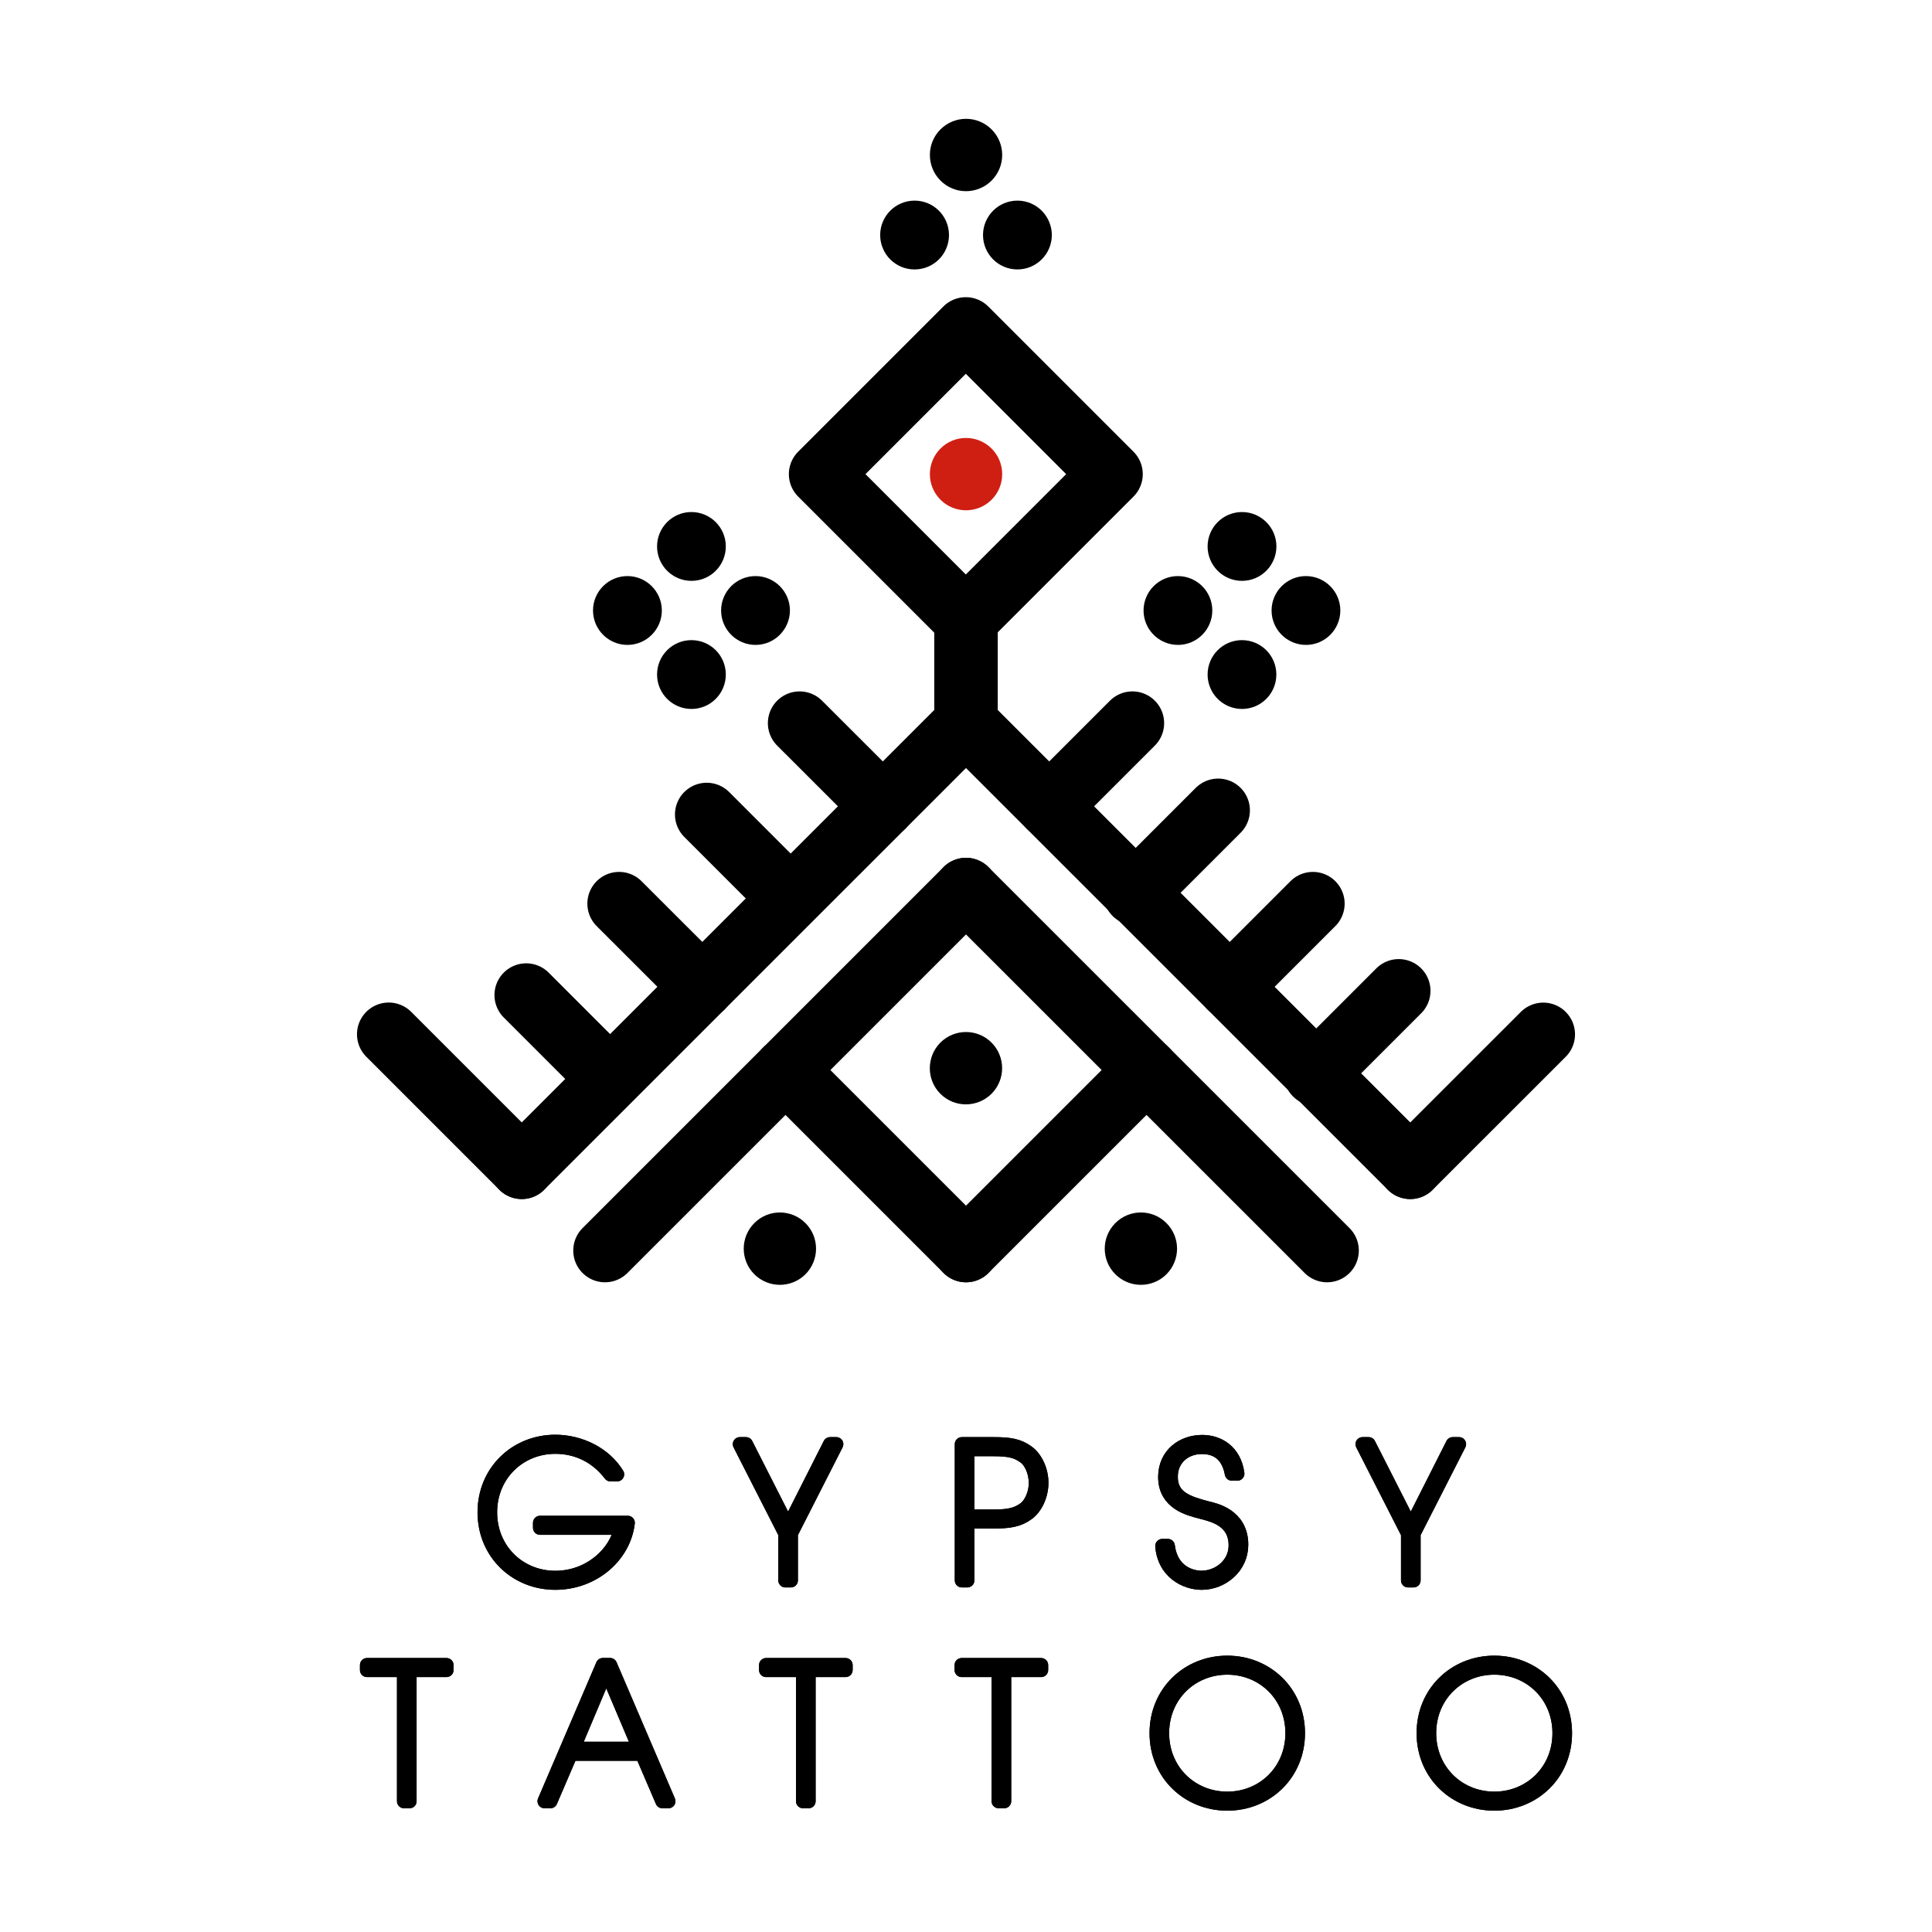 <?xml version="1.0" encoding="utf-8"?>
<!-- Generator: Adobe Adobe Illustrator 24.2.0, SVG Export Plug-In . SVG Version: 6.00 Build 0)  -->
<svg version="1.1" xmlns="http://www.w3.org/2000/svg" xmlns:xlink="http://www.w3.org/1999/xlink" x="0px" y="0px" width="273.9px"
	 height="273.9px" viewBox="0 0 273.9 273.9" style="enable-background:new 0 0 273.9 273.9;" xml:space="preserve">
<style type="text/css">
	.st0{stroke:#000000;stroke-width:2.717;stroke-miterlimit:10;}
	.st1{fill:#CF1F12;stroke:#CF1F12;stroke-width:2.717;stroke-miterlimit:10;}
	.st2{fill:none;stroke:#000000;stroke-width:9;stroke-linecap:round;stroke-miterlimit:10;}
	.st3{fill:none;stroke:#000000;stroke-width:9;stroke-linecap:round;stroke-linejoin:round;stroke-miterlimit:10;}
	.st4{stroke:#000000;stroke-width:2;stroke-linecap:round;stroke-linejoin:round;stroke-miterlimit:10;}
</style>
<g id="Calque_1">
</g>
<g id="Calque_2">
</g>
<g id="Calque_3">
	<g>
		<g>
			<g>
				<g>
					<path class="st0" d="M113.23,174.36c1.47,1.47,1.47,3.86,0,5.33c-1.47,1.47-3.86,1.47-5.33,0c-1.47-1.47-1.47-3.86,0-5.33
						C109.36,172.88,111.76,172.88,113.23,174.36z"/>
					<path class="st0" d="M164.41,174.36c1.47,1.47,1.47,3.86,0,5.33c-1.47,1.47-3.86,1.47-5.33,0c-1.47-1.47-1.47-3.86,0-5.33
						C160.55,172.88,162.94,172.88,164.41,174.36z"/>
					<path class="st0" d="M139.61,148.77c1.47,1.47,1.47,3.86,0,5.33c-1.47,1.47-3.86,1.48-5.33,0.01c-1.47-1.47-1.47-3.86,0-5.34
						C135.76,147.3,138.14,147.3,139.61,148.77z"/>
					<path class="st1" d="M139.62,64.55c1.47,1.47,1.47,3.86,0,5.33c-1.48,1.47-3.86,1.48-5.33,0c-1.47-1.47-1.47-3.86,0-5.33
						C135.75,63.08,138.14,63.08,139.62,64.55z"/>
					<path class="st0" d="M139.62,19.31c1.47,1.47,1.47,3.86,0,5.33c-1.47,1.47-3.86,1.48-5.33,0c-1.47-1.47-1.47-3.86,0-5.33
						C135.76,17.84,138.14,17.83,139.62,19.31z"/>
				</g>
				<g>
					<path class="st0" d="M181.63,86.55c0,1.94,1.58,3.52,3.52,3.52c1.94,0,3.51-1.58,3.51-3.52c0-1.94-1.58-3.52-3.52-3.52
						C183.21,83.03,181.63,84.61,181.63,86.55z"/>
					<path class="st0" d="M163.48,86.55c0,1.94,1.58,3.52,3.52,3.52c1.94,0,3.51-1.58,3.51-3.52c0-1.94-1.58-3.52-3.52-3.52
						C165.05,83.03,163.48,84.61,163.48,86.55z"/>
					<path class="st0" d="M172.56,77.47c0,1.94,1.57,3.52,3.52,3.52c1.94,0,3.51-1.58,3.52-3.52c0-1.94-1.58-3.52-3.52-3.52
						C174.13,73.95,172.56,75.53,172.56,77.47z"/>
					<path class="st0" d="M172.56,95.63c0,1.94,1.57,3.52,3.52,3.52c1.94,0,3.51-1.58,3.51-3.52c0-1.94-1.57-3.52-3.52-3.52
						C174.13,92.11,172.56,93.69,172.56,95.63z"/>
				</g>
				<g>
					<path class="st0" d="M103.59,86.55c0,1.94,1.58,3.52,3.52,3.52c1.94,0,3.51-1.58,3.52-3.52c0-1.94-1.58-3.52-3.52-3.52
						C105.16,83.03,103.59,84.61,103.59,86.55z"/>
					<path class="st0" d="M85.43,86.55c0,1.94,1.58,3.52,3.52,3.52c1.94,0,3.52-1.58,3.52-3.52c0-1.94-1.58-3.52-3.52-3.52
						C87.01,83.03,85.43,84.61,85.43,86.55z"/>
					<path class="st0" d="M94.51,77.47c0,1.94,1.57,3.52,3.52,3.52c1.94,0,3.51-1.58,3.51-3.52c0-1.94-1.57-3.52-3.52-3.52
						C96.08,73.95,94.51,75.53,94.51,77.47z"/>
					<path class="st0" d="M94.51,95.63c0,1.94,1.57,3.52,3.52,3.52c1.94,0,3.51-1.58,3.51-3.52c0-1.95-1.57-3.52-3.52-3.52
						C96.08,92.11,94.51,93.69,94.51,95.63z"/>
				</g>
				<g>
					<path class="st0" d="M144.24,29.8c-1.94,0-3.52,1.58-3.52,3.52c0,1.95,1.58,3.52,3.52,3.52c1.94,0,3.52-1.58,3.52-3.52
						C147.75,31.38,146.18,29.8,144.24,29.8z"/>
				</g>
				<g>
					<path class="st0" d="M129.66,29.8c1.94,0,3.52,1.58,3.52,3.52c0,1.95-1.57,3.52-3.52,3.52c-1.94,0.01-3.52-1.57-3.52-3.52
						C126.14,31.38,127.72,29.8,129.66,29.8z"/>
				</g>
			</g>
			<g>
				<line class="st2" x1="111.36" y1="151.7" x2="136.95" y2="177.29"/>
				<line class="st2" x1="136.95" y1="177.29" x2="162.54" y2="151.7"/>
				<line class="st2" x1="85.77" y1="177.29" x2="136.95" y2="126.11"/>
				<line class="st2" x1="136.95" y1="126.11" x2="188.14" y2="177.29"/>
				<line class="st2" x1="73.97" y1="165.49" x2="136.95" y2="102.52"/>
				<line class="st2" x1="136.95" y1="102.52" x2="199.93" y2="165.49"/>
				<line class="st2" x1="113.36" y1="102.52" x2="125.16" y2="114.31"/>
				<line class="st2" x1="160.54" y1="102.52" x2="148.75" y2="114.31"/>
				<line class="st2" x1="186.13" y1="128.11" x2="174.34" y2="139.9"/>
				<line class="st2" x1="87.77" y1="128.11" x2="99.57" y2="139.9"/>
				<line class="st2" x1="100.19" y1="115.47" x2="111.99" y2="127.27"/>
				<line class="st2" x1="74.6" y1="141.07" x2="86.4" y2="152.87"/>
				<line class="st2" x1="172.7" y1="114.88" x2="160.91" y2="126.67"/>
				<line class="st2" x1="198.3" y1="140.47" x2="186.5" y2="152.27"/>
				<line class="st2" x1="218.79" y1="146.64" x2="199.93" y2="165.49"/>
				<line class="st2" x1="73.97" y1="165.49" x2="55.11" y2="146.63"/>
				
					<rect x="122.39" y="52.65" transform="matrix(0.707 -0.707 0.707 0.707 -7.417 116.525)" class="st3" width="29.12" height="29.12"/>
				<line class="st2" x1="136.95" y1="102.52" x2="136.95" y2="87.81"/>
			</g>
		</g>
		<g>
			<g>
				<g>
					<path class="st4" d="M78.72,224.39c-5.53,0-10.02-4.2-10.02-9.99s4.49-10,10.02-10c3.55,0,7.02,1.75,8.77,4.62h-0.94
						c-1.93-2.53-4.67-3.91-7.83-3.91c-5.11,0-9.24,3.94-9.24,9.29s4.12,9.29,9.24,9.29c4.91,0,8.64-3.5,9.34-7.1H76.56v-0.7H89
						C88.46,220.56,84.12,224.39,78.72,224.39z"/>
					<path class="st4" d="M112.12,217.4v6.65h-0.78v-6.65l-6.45-12.66h0.86l5.98,11.77l5.95-11.77h0.88L112.12,217.4z"/>
					<path class="st4" d="M145.68,214.55c-1.28,0.94-2.58,1.15-4.83,1.15h-3.71v8.35h-0.78v-19.31h4.49c2.29,0,3.55,0.21,4.83,1.15
						c1.15,0.84,1.96,2.58,1.96,4.33C147.64,211.97,146.83,213.72,145.68,214.55z M145.26,206.52c-1.1-0.81-2.19-1.07-4.39-1.07
						h-3.73V215h3.73c2.17,0,3.29-0.26,4.39-1.07c0.94-0.68,1.59-2.22,1.59-3.68C146.85,208.73,146.2,207.19,145.26,206.52z"/>
					<path class="st4" d="M170.36,224.39c-2.32,0-5.32-1.56-5.58-5.22h0.78c0.47,3.71,3.29,4.51,4.77,4.51
						c2.43,0,4.85-1.83,4.85-4.59c0-3.55-3.08-4.3-4.93-4.77c-1.69-0.44-5.01-1.23-5.06-4.85c0-0.03,0-0.05,0-0.08
						c0-3.16,2.48-4.96,5.25-4.96c2.27,0,4.56,1.33,4.98,4.49h-0.78c-0.29-1.54-1.15-3.78-4.25-3.78c-2.45,0-4.41,1.67-4.41,4.2
						c-0.03,3.05,2.53,3.78,5.19,4.49c0.94,0.23,4.8,0.97,4.8,5.17C175.97,222.17,173.23,224.39,170.36,224.39z"/>
					<path class="st4" d="M200.4,217.4v6.65h-0.78v-6.65l-6.45-12.66h0.86l5.98,11.77l5.95-11.77h0.89L200.4,217.4z"/>
					<path class="st4" d="M58.06,236.76v18.6h-0.78v-18.6h-5.25v-0.7H63.3v0.7H58.06z"/>
					<path class="st4" d="M93.91,255.36l-2.89-6.73h-10.1l-2.89,6.73h-0.83l8.27-19.31h1.02l8.27,19.31H93.91z M85.95,236.79
						l-4.7,11.14h9.42L85.95,236.79z"/>
					<path class="st4" d="M114.63,236.76v18.6h-0.78v-18.6h-5.24v-0.7h11.27v0.7H114.63z"/>
					<path class="st4" d="M142.36,236.76v18.6h-0.78v-18.6h-5.25v-0.7h11.27v0.7H142.36z"/>
					<path class="st4" d="M173.99,255.7c-5.53,0-10.02-4.2-10.02-9.99c0-5.79,4.49-9.99,10.02-9.99c5.53,0,10.02,4.2,10.02,9.99
						C184.01,251.5,179.52,255.7,173.99,255.7z M173.99,236.42c-5.11,0-9.24,3.94-9.24,9.29s4.12,9.29,9.24,9.29
						c5.11,0,9.24-3.94,9.24-9.29S179.1,236.42,173.99,236.42z"/>
					<path class="st4" d="M211.85,255.7c-5.53,0-10.02-4.2-10.02-9.99c0-5.79,4.49-9.99,10.02-9.99c5.53,0,10.02,4.2,10.02,9.99
						C221.87,251.5,217.39,255.7,211.85,255.7z M211.85,236.42c-5.11,0-9.24,3.94-9.24,9.29s4.13,9.29,9.24,9.29
						c5.11,0,9.24-3.94,9.24-9.29S216.97,236.42,211.85,236.42z"/>
				</g>
			</g>
			<g>
				<g>
					<path class="st4" d="M78.72,224.39c-5.53,0-10.02-4.2-10.02-9.99s4.49-10,10.02-10c3.55,0,7.02,1.75,8.77,4.62h-0.94
						c-1.93-2.53-4.67-3.91-7.83-3.91c-5.11,0-9.24,3.94-9.24,9.29s4.12,9.29,9.24,9.29c4.91,0,8.64-3.5,9.34-7.1H76.56v-0.7H89
						C88.46,220.56,84.12,224.39,78.72,224.39z"/>
					<path class="st4" d="M112.12,217.4v6.65h-0.78v-6.65l-6.45-12.66h0.86l5.98,11.77l5.95-11.77h0.88L112.12,217.4z"/>
					<path class="st4" d="M145.68,214.55c-1.28,0.94-2.58,1.15-4.83,1.15h-3.71v8.35h-0.78v-19.31h4.49c2.29,0,3.55,0.21,4.83,1.15
						c1.15,0.84,1.96,2.58,1.96,4.33C147.64,211.97,146.83,213.72,145.68,214.55z M145.26,206.52c-1.1-0.81-2.19-1.07-4.39-1.07
						h-3.73V215h3.73c2.17,0,3.29-0.26,4.39-1.07c0.94-0.68,1.59-2.22,1.59-3.68C146.85,208.73,146.2,207.19,145.26,206.52z"/>
					<path class="st4" d="M170.36,224.39c-2.32,0-5.32-1.56-5.58-5.22h0.78c0.47,3.71,3.29,4.51,4.77,4.51
						c2.43,0,4.85-1.83,4.85-4.59c0-3.55-3.08-4.3-4.93-4.77c-1.69-0.44-5.01-1.23-5.06-4.85c0-0.03,0-0.05,0-0.08
						c0-3.16,2.48-4.96,5.25-4.96c2.27,0,4.56,1.33,4.98,4.49h-0.78c-0.29-1.54-1.15-3.78-4.25-3.78c-2.45,0-4.41,1.67-4.41,4.2
						c-0.03,3.05,2.53,3.78,5.19,4.49c0.94,0.23,4.8,0.97,4.8,5.17C175.97,222.17,173.23,224.39,170.36,224.39z"/>
					<path class="st4" d="M200.4,217.4v6.65h-0.78v-6.65l-6.45-12.66h0.86l5.98,11.77l5.95-11.77h0.89L200.4,217.4z"/>
					<path class="st4" d="M58.06,236.76v18.6h-0.78v-18.6h-5.25v-0.7H63.3v0.7H58.06z"/>
					<path class="st4" d="M93.91,255.36l-2.89-6.73h-10.1l-2.89,6.73h-0.83l8.27-19.31h1.02l8.27,19.31H93.91z M85.95,236.79
						l-4.7,11.14h9.42L85.95,236.79z"/>
					<path class="st4" d="M114.63,236.76v18.6h-0.78v-18.6h-5.24v-0.7h11.27v0.7H114.63z"/>
					<path class="st4" d="M142.36,236.76v18.6h-0.78v-18.6h-5.25v-0.7h11.27v0.7H142.36z"/>
					<path class="st4" d="M173.99,255.7c-5.53,0-10.02-4.2-10.02-9.99c0-5.79,4.49-9.99,10.02-9.99c5.53,0,10.02,4.2,10.02,9.99
						C184.01,251.5,179.52,255.7,173.99,255.7z M173.99,236.42c-5.11,0-9.24,3.94-9.24,9.29s4.12,9.29,9.24,9.29
						c5.11,0,9.24-3.94,9.24-9.29S179.1,236.42,173.99,236.42z"/>
					<path class="st4" d="M211.85,255.7c-5.53,0-10.02-4.2-10.02-9.99c0-5.79,4.49-9.99,10.02-9.99c5.53,0,10.02,4.2,10.02,9.99
						C221.87,251.5,217.39,255.7,211.85,255.7z M211.85,236.42c-5.11,0-9.24,3.94-9.24,9.29s4.13,9.29,9.24,9.29
						c5.11,0,9.24-3.94,9.24-9.29S216.97,236.42,211.85,236.42z"/>
				</g>
			</g>
		</g>
	</g>
</g>
</svg>
